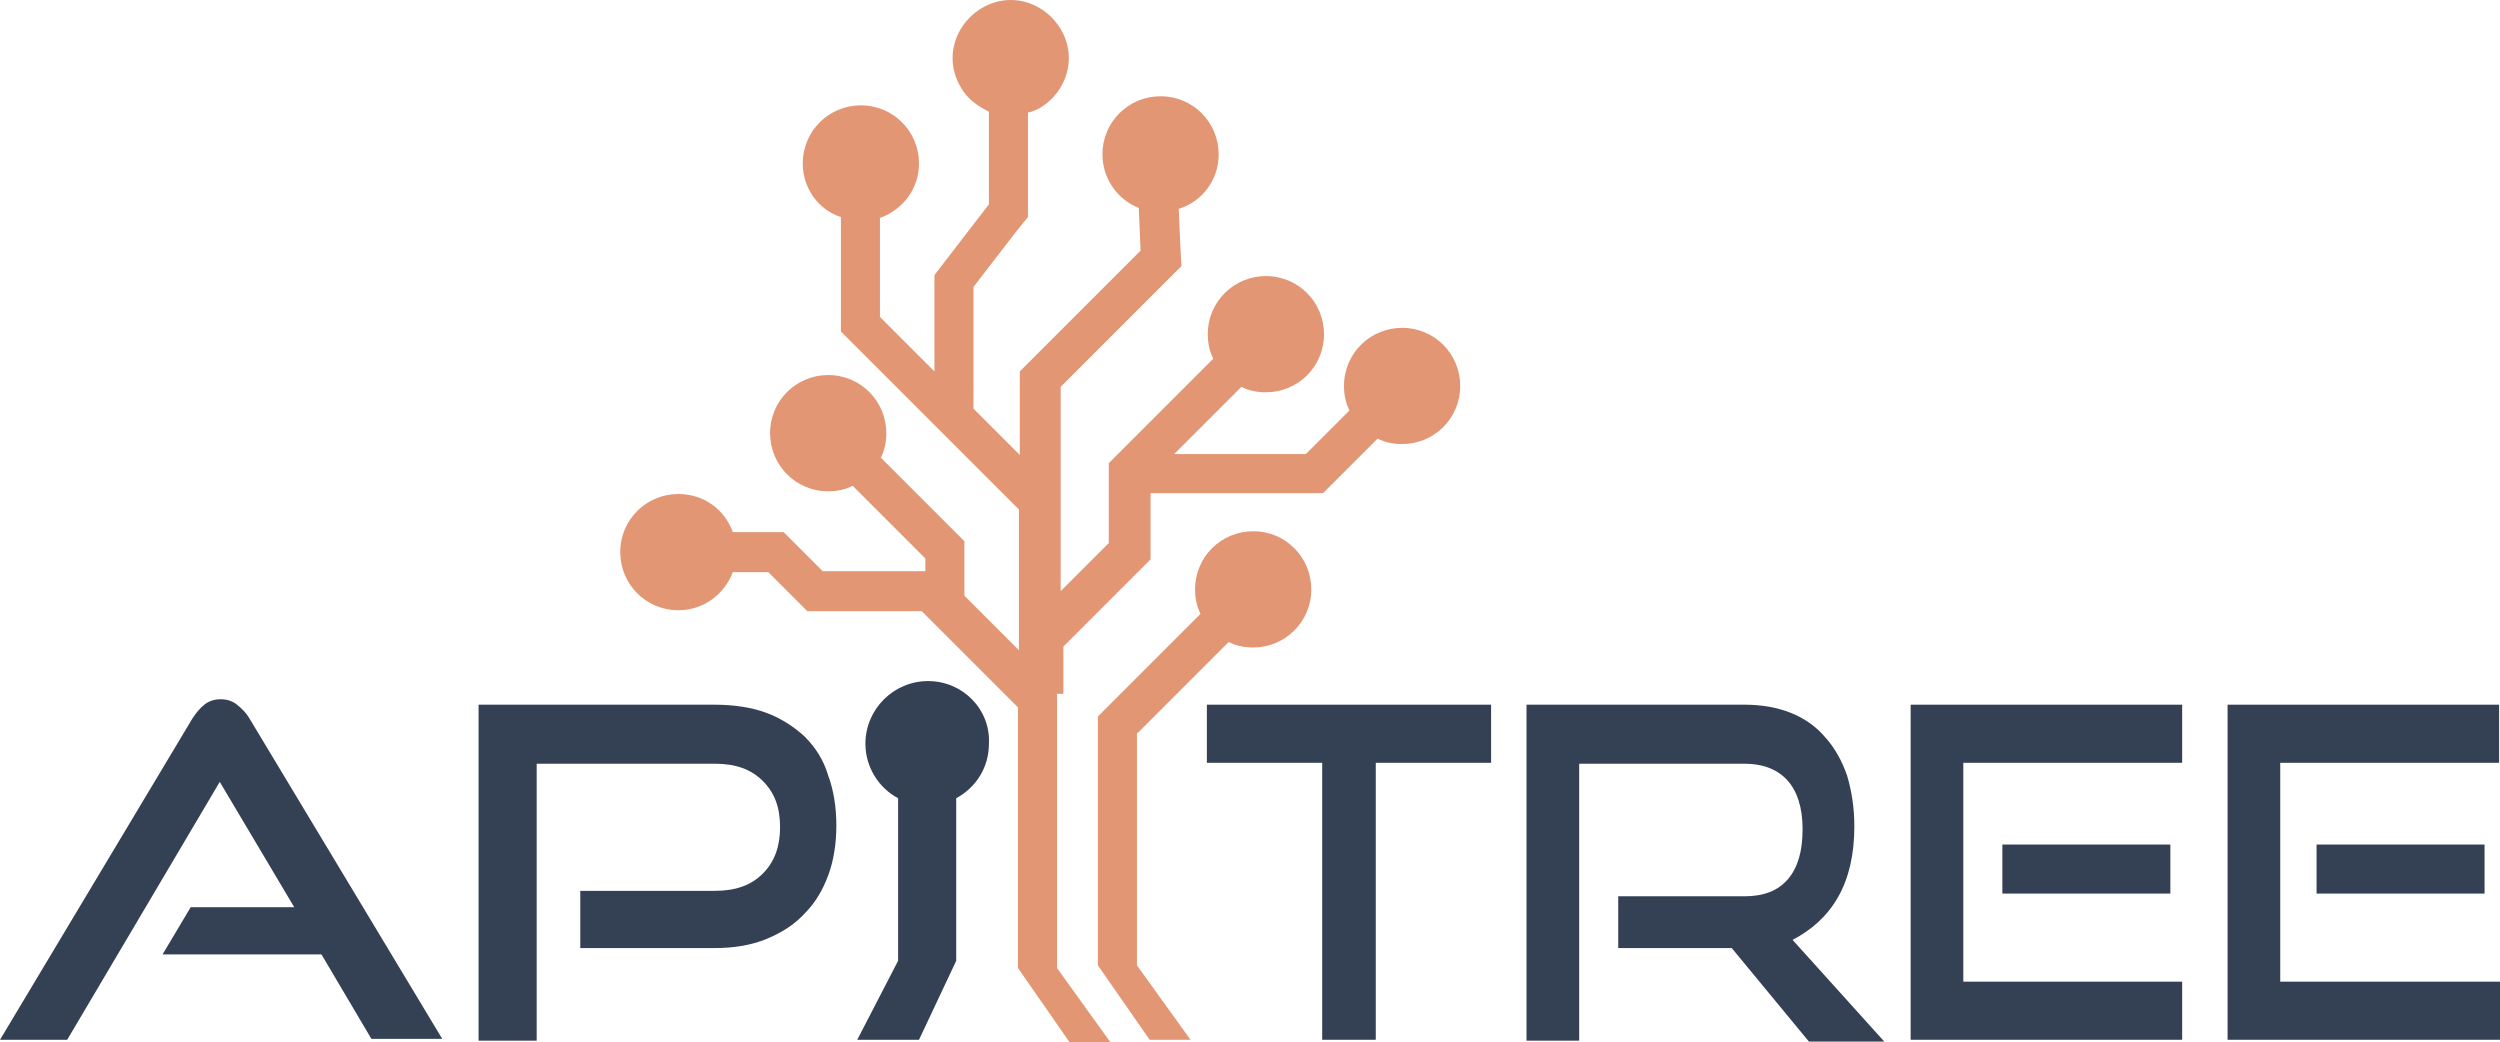 <svg xmlns="http://www.w3.org/2000/svg" height="114.8" width="275.3" viewBox="0 0 275.3 114.8" y="0px" x="0px" version="1.1">
    <defs id="defs37"/>
    <style id="style2" type="text/css">
        .st0{fill:none;}
        .st1{fill:#344154;}
        .st2{fill:#e29674;}
    </style>
    <switch transform="translate(-75,-155.4)" id="switch32">
        <g id="g30">
            <g id="g28">
                <path
                        id="path4"
                        d="m 170.5,175.4 v 0 c -0.1,0 -0.3,0 -0.4,0 0.1,0 0.2,0 0.4,0 z"
                        class="st0"/>
                <path
                        id="path6"
                        d="m 177.2,230.4 c -3.8,0 -6.9,3.1 -6.9,6.9 0,2.6 1.5,4.9 3.6,6 v 17.9 l -4.5,8.7 h 6.8 l 4.1,-8.7 v -17.9 c 2.2,-1.2 3.6,-3.4 3.6,-6 0.2,-3.8 -2.9,-6.9 -6.7,-6.9 z"
                        class="st1"/>
                <path
                        id="path8"
                        d="m 200.3,236.1 10,-10 c 0.8,0.4 1.7,0.6 2.7,0.6 3.5,0 6.4,-2.8 6.4,-6.4 0,-3.5 -2.8,-6.4 -6.4,-6.4 -3.5,0 -6.4,2.8 -6.4,6.4 0,1 0.2,1.9 0.6,2.7 l -10.5,10.5 -0.4,0.4 -0.4,0.4 v 1.8 25.6 l 5.7,8.2 h 3.7 0.8 l -5.9,-8.2 v -25.6 z"
                        class="st2"/>
                <path
                        id="path10"
                        d="m 192.1,231.8 v -0.6 -4.6 l 8.5,-8.5 1.1,-1.1 v -1.1 -6.2 h 17.8 0.6 0.6 l 0.3,-0.3 5.7,-5.7 c 0.8,0.4 1.7,0.6 2.7,0.6 3.5,0 6.4,-2.8 6.4,-6.4 0,-3.5 -2.8,-6.4 -6.4,-6.4 -3.5,0 -6.4,2.8 -6.4,6.4 0,1 0.2,1.9 0.6,2.7 l -4.8,4.8 h -14.5 l 7.4,-7.4 c 0.8,0.4 1.7,0.6 2.7,0.6 3.5,0 6.4,-2.8 6.4,-6.4 0,-3.5 -2.8,-6.4 -6.4,-6.4 -3.5,0 -6.4,2.8 -6.4,6.4 0,1 0.2,1.9 0.6,2.7 l -10.4,10.4 -1.1,1.1 v 2.2 6.6 l -5.3,5.3 v -9.2 -1.8 -11.5 l 12.1,-12.1 1.2,-1.2 -0.1,-1.8 -0.2,-4.5 c 2.6,-0.8 4.4,-3.2 4.4,-6 0,-3.5 -2.8,-6.4 -6.4,-6.4 -3.5,0 -6.4,2.8 -6.4,6.4 0,2.7 1.7,5 4,5.9 l 0.2,4.7 -12.9,12.9 -0.4,0.4 v 1.8 7.4 l -5.1,-5.1 V 187 l 4.7,-6.1 1.3,-1.6 v -1.8 -9.7 c 0.5,-0.1 0.9,-0.3 1.3,-0.5 2,-1.2 3.2,-3.3 3.2,-5.5 0,-1.1 -0.3,-2.2 -0.9,-3.2 -1.2,-2 -3.3,-3.2 -5.5,-3.2 -1.1,0 -2.2,0.3 -3.2,0.9 -2,1.2 -3.2,3.3 -3.2,5.5 0,1.1 0.3,2.2 0.9,3.2 0.7,1.3 1.9,2.1 3.1,2.7 v 10.2 l -4.7,6.1 -1.3,1.7 v 1.2 9.4 l -6,-6 v -10.9 c 2.5,-0.9 4.3,-3.2 4.3,-6 0,-3.5 -2.8,-6.4 -6.4,-6.4 -3.5,0 -6.4,2.8 -6.4,6.4 0,2.7 1.7,5.1 4.2,5.9 v 11 1.6 l 1.2,1.2 18.4,18.4 v 13.4 1.3 0.8 l -6,-6 v -3.9 -2.1 l -9.2,-9.2 c 0.4,-0.8 0.6,-1.7 0.6,-2.7 0,-3.5 -2.8,-6.4 -6.4,-6.4 -3.5,0 -6.4,2.8 -6.4,6.4 0,3.5 2.8,6.4 6.4,6.4 1,0 1.9,-0.2 2.7,-0.6 l 8,8 v 1.4 h -11.3 l -3.7,-3.7 -0.6,-0.6 h -1.5 -4.1 c -0.9,-2.5 -3.2,-4.2 -6,-4.2 -3.5,0 -6.4,2.8 -6.4,6.4 0,3.5 2.8,6.4 6.4,6.4 2.8,0 5.1,-1.8 6,-4.2 h 3.9 l 3.3,3.3 1,1 h 2.2 10.4 l 0.4,0.4 1.2,1.2 9,9 V 262 l 5.7,8.2 h 3.7 0.8 l -5.9,-8.2 v -30.2 z m -21.6,-56.4 c -0.2,0 -0.3,0 -0.4,0 0.1,0 0.2,0 0.4,0 z"
                        class="st2"/>
                <a
                        id="a3907">
                    <path
                            class="st1"
                            d="m 101.1,233 c -0.5,-0.4 -1.1,-0.6 -1.8,-0.6 -0.7,0 -1.3,0.2 -1.8,0.6 -0.5,0.4 -0.9,0.9 -1.3,1.5 L 75,269.9 h 7.4 l 16.8,-28.4 8.2,13.8 H 96 l -3.1,5.2 h 17.5 l 5.5,9.3 h 7.8 l -21.3,-35.4 c -0.3,-0.5 -0.8,-1 -1.3,-1.4 z"
                            id="path12"/>
                </a>
                <path
                        id="path14"
                        d="m 163.6,236.5 c -1.2,-1.1 -2.6,-2 -4.2,-2.6 -1.6,-0.6 -3.6,-0.9 -5.7,-0.9 h -26 v 37 h 6.4 v -30.5 h 19.6 c 2.3,0 4,0.6 5.3,1.9 1.3,1.3 1.9,2.9 1.9,5.1 0,2.1 -0.6,3.8 -1.9,5.1 -1.3,1.3 -3,1.9 -5.3,1.9 h -14.8 v 6.3 h 14.8 c 2.1,0 4,-0.3 5.7,-1 1.7,-0.7 3.1,-1.6 4.2,-2.8 1.2,-1.2 2,-2.6 2.6,-4.2 0.6,-1.6 0.9,-3.5 0.9,-5.5 0,-2 -0.3,-3.9 -0.9,-5.5 -0.5,-1.7 -1.4,-3.1 -2.6,-4.3 z"
                        class="st1"/>
                <polygon
                        id="polygon16"
                        points="220.6,269.9 226.5,269.9 226.5,239.4 239.2,239.4 239.2,233 207.9,233 207.9,239.4 220.6,239.4 "
                        class="st1"/>
                <path
                        id="path18"
                        d="m 277.4,254.2 c 1.2,-2.1 1.8,-4.7 1.8,-7.8 0,-2.1 -0.3,-3.9 -0.8,-5.6 -0.6,-1.7 -1.4,-3.1 -2.4,-4.2 -1,-1.2 -2.3,-2.1 -3.8,-2.7 -1.5,-0.6 -3.2,-0.9 -5.1,-0.9 h -24 v 37 h 5.8 v -30.5 h 18.2 c 2,0 3.6,0.6 4.7,1.8 1.1,1.2 1.7,3 1.7,5.4 0,2.4 -0.5,4.2 -1.6,5.5 -1.1,1.3 -2.7,1.9 -4.8,1.9 h -13.9 v 5.7 h 12.5 l 8.5,10.3 h 8.3 l -10.1,-11.2 c 2.1,-1.1 3.8,-2.6 5,-4.7 z"
                        class="st1"/>
                <polygon
                        id="polygon20"
                        points="315.3,233 285.4,233 285.4,269.9 315.3,269.9 315.3,263.5 291.2,263.5 291.2,239.4 315.3,239.4 "
                        class="st1"/>
                <rect
                        id="rect22"
                        height="5.4"
                        width="18.5"
                        class="st1"
                        y="248.4"
                        x="295.5"/>
                <rect
                        id="rect24"
                        height="5.4"
                        width="18.5"
                        class="st1"
                        y="248.4"
                        x="330.1"/>
                <polygon
                        id="polygon26"
                        points="350.2,239.4 350.2,233 320.3,233 320.3,269.9 350.3,269.9 350.3,263.5 326.1,263.5 326.1,239.4 "
                        class="st1"/>
            </g>
        </g>
    </switch>
</svg>
